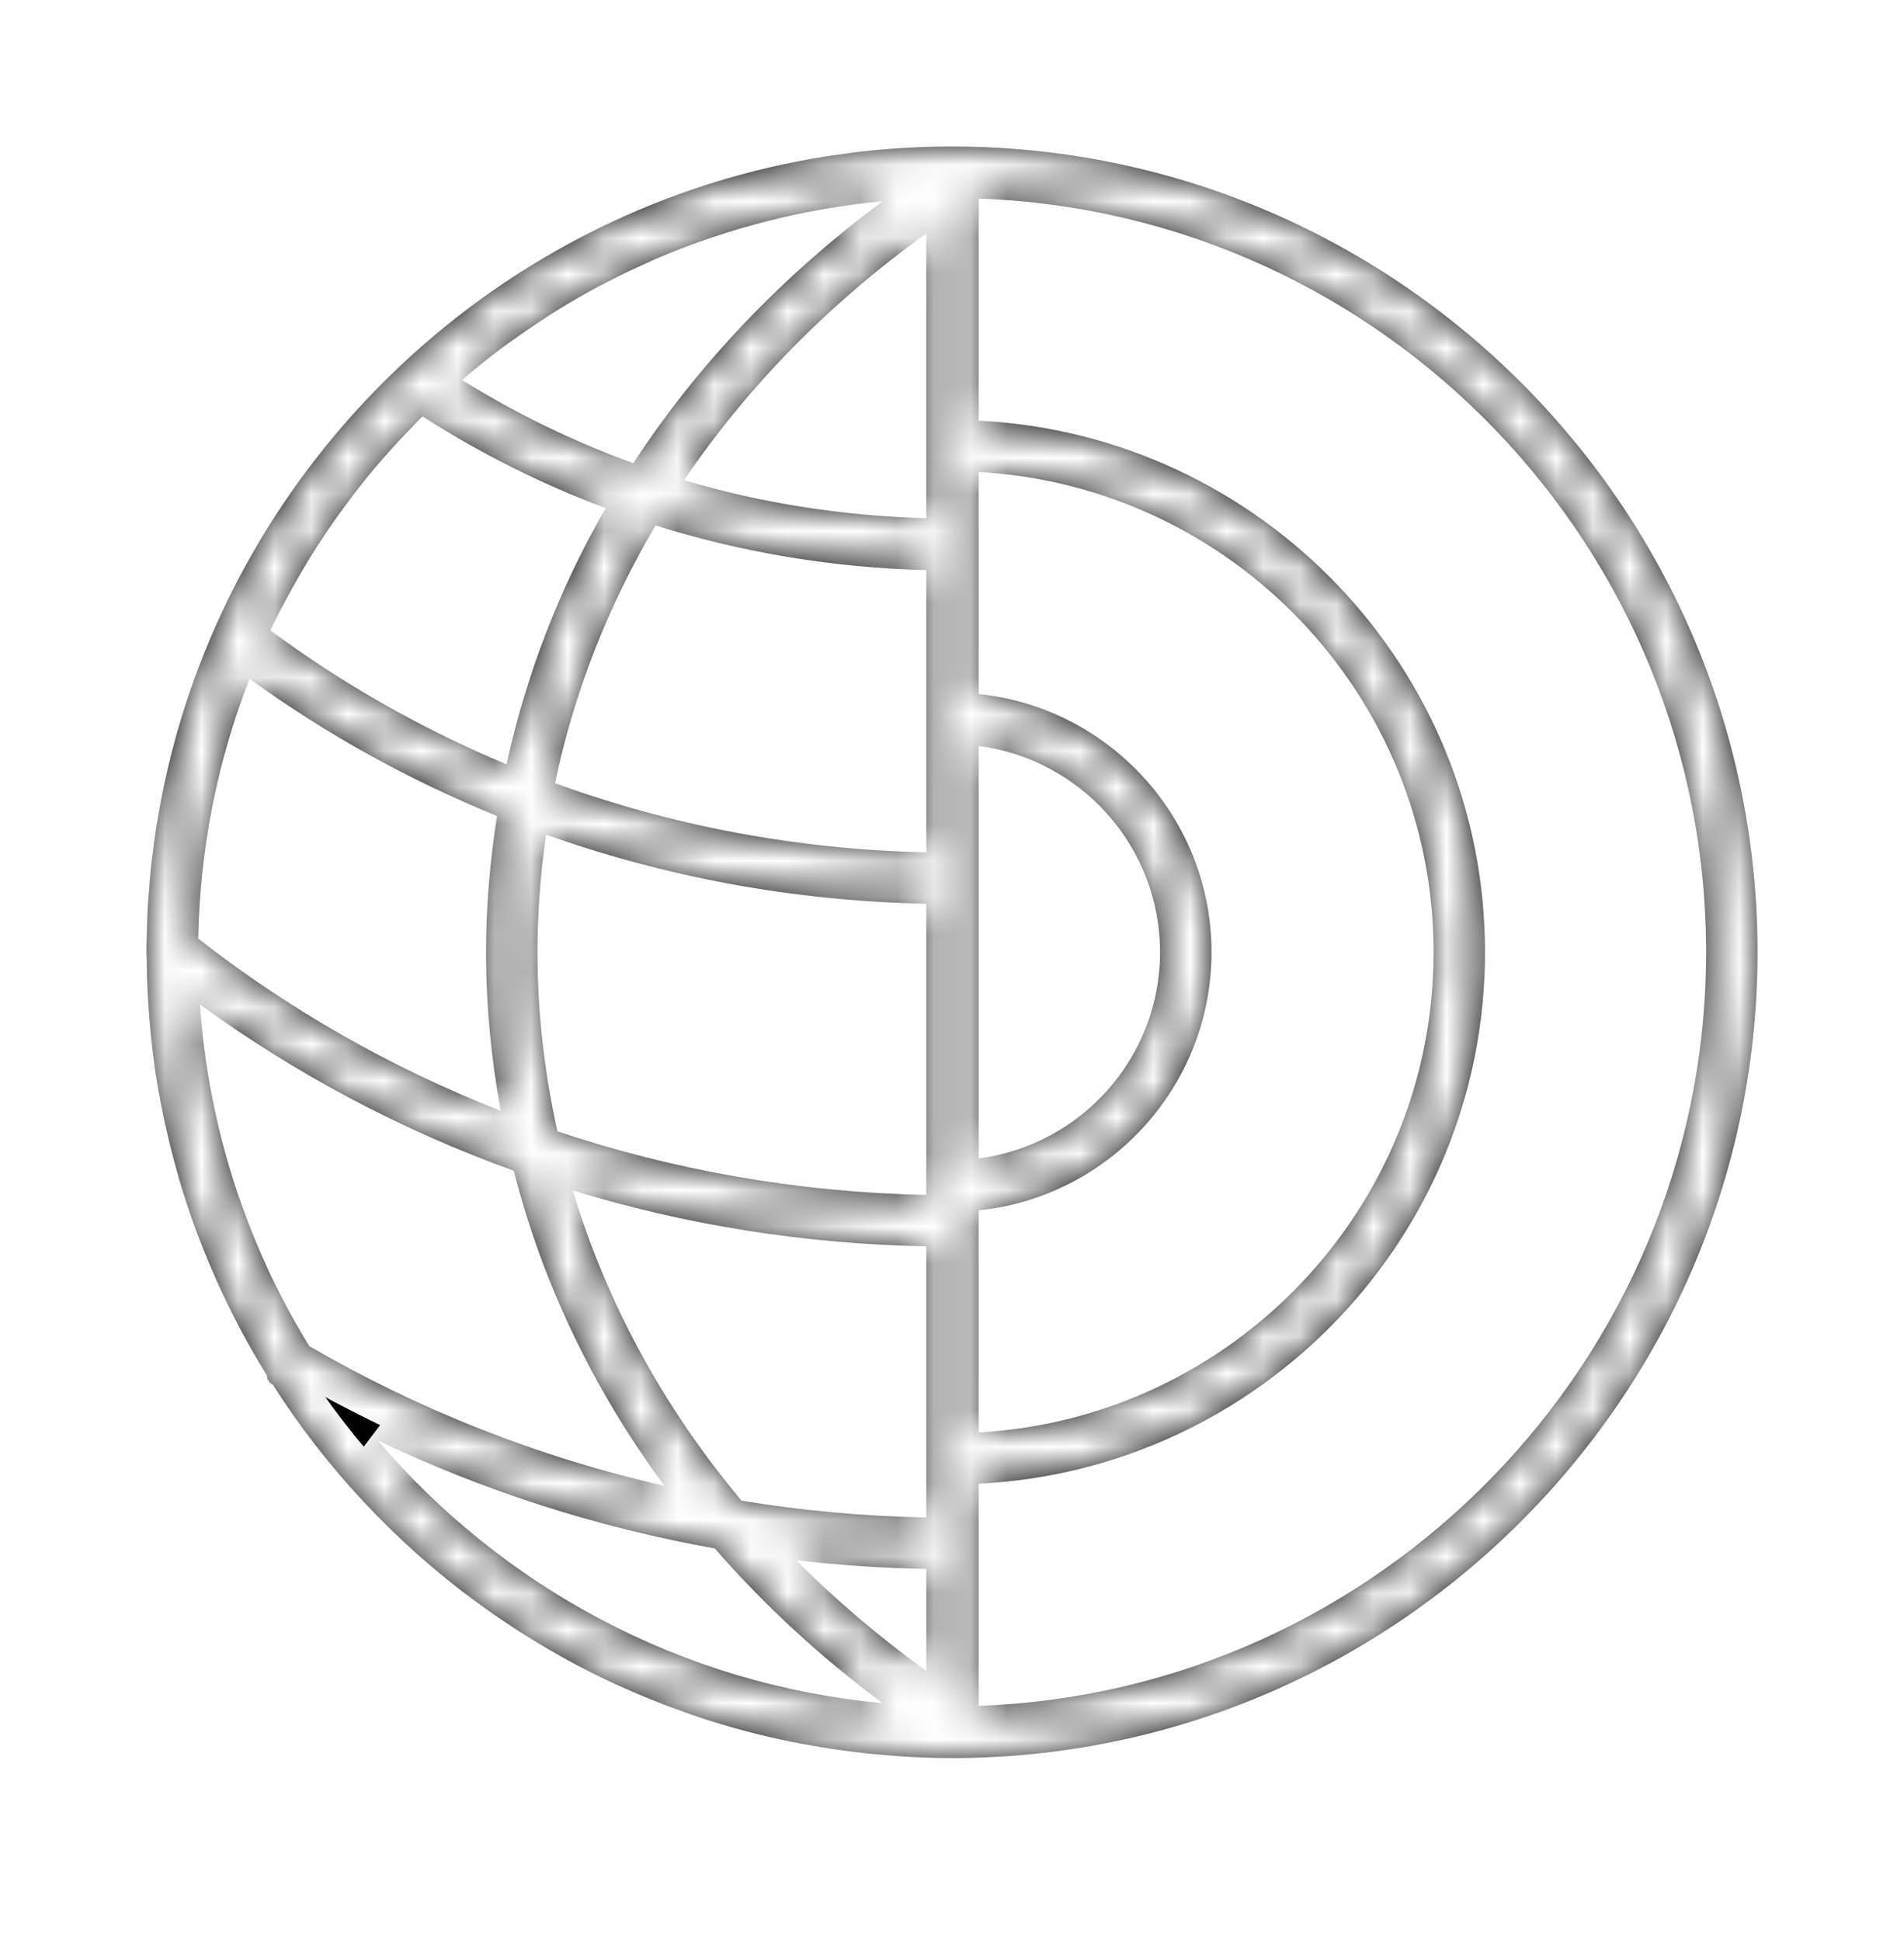 <svg width="52" height="53" viewBox="0 0 52 53" fill="none" xmlns="http://www.w3.org/2000/svg">
<g filter="url(#filter0_d)">
<mask id="path-1-inside-1" fill="white">
<path d="M26.156 0.001L25.997 0C25.242 0 24.493 0.039 23.757 0.114C23.415 0.149 23.076 0.194 22.74 0.244C22.718 0.246 22.695 0.249 22.674 0.252C13.63 1.629 6.383 8.535 4.488 17.401C4.484 17.419 4.479 17.437 4.475 17.455C4.415 17.744 4.362 18.037 4.312 18.33C4.3 18.404 4.284 18.478 4.272 18.553C4.233 18.799 4.202 19.049 4.172 19.298C4.157 19.421 4.138 19.542 4.125 19.666C4.102 19.88 4.087 20.098 4.071 20.314C4.059 20.472 4.044 20.63 4.035 20.788C4.023 20.985 4.021 21.185 4.015 21.382C4.012 21.537 4.002 21.69 4 21.845C4 21.87 4.002 21.895 4.002 21.921C4.002 21.947 4 21.974 4 22.001C4 22.071 4.007 22.138 4.008 22.207C4.011 22.597 4.024 22.985 4.049 23.37C4.057 23.501 4.065 23.632 4.076 23.763C4.11 24.189 4.154 24.613 4.212 25.032C4.217 25.07 4.22 25.107 4.225 25.145C4.292 25.608 4.377 26.065 4.471 26.519C4.492 26.62 4.516 26.72 4.539 26.82C4.624 27.201 4.719 27.579 4.825 27.953C4.847 28.032 4.867 28.11 4.889 28.187C5.024 28.642 5.169 29.09 5.33 29.53C5.338 29.551 5.346 29.571 5.353 29.592C5.508 30.01 5.677 30.421 5.855 30.827C5.884 30.894 5.914 30.962 5.944 31.029C6.333 31.888 6.773 32.718 7.265 33.516C7.275 33.532 7.283 33.548 7.292 33.564C7.291 33.588 7.298 33.613 7.297 33.638C7.324 33.679 7.352 33.719 7.375 33.762C7.399 33.776 7.423 33.789 7.447 33.803C8.177 34.947 9.011 36.021 9.935 37.009C9.941 37.016 9.947 37.022 9.954 37.029C10.872 38.01 11.88 38.909 12.965 39.709C12.981 39.722 12.996 39.732 13.013 39.744C13.346 39.988 13.687 40.223 14.035 40.45C14.075 40.476 14.113 40.501 14.153 40.527C14.897 41.004 15.669 41.441 16.471 41.827C16.486 41.835 16.501 41.841 16.516 41.848C16.881 42.023 17.25 42.186 17.625 42.341C17.71 42.376 17.794 42.409 17.878 42.443C18.205 42.574 18.537 42.696 18.871 42.812C18.952 42.84 19.032 42.869 19.114 42.896C19.93 43.166 20.766 43.388 21.62 43.561C21.73 43.583 21.841 43.603 21.952 43.623C22.269 43.681 22.588 43.735 22.911 43.78C23.04 43.798 23.17 43.817 23.3 43.833C23.645 43.875 23.991 43.908 24.339 43.935C24.43 43.942 24.521 43.952 24.612 43.957C25.02 43.983 25.432 43.999 25.845 44.002L26.004 44.003C38.047 44.003 47.914 34.204 47.999 22.159C48.084 10.025 38.286 0.087 26.156 0.001ZM24.065 42.5C23.761 42.471 23.459 42.435 23.159 42.393C23.119 42.388 23.08 42.382 23.04 42.377C22.739 42.334 22.441 42.283 22.145 42.227C22.108 42.219 22.07 42.213 22.032 42.206C21.735 42.148 21.44 42.083 21.148 42.011C21.113 42.003 21.077 41.995 21.041 41.986C20.747 41.913 20.457 41.834 20.167 41.748C20.136 41.738 20.102 41.729 20.071 41.72C19.781 41.632 19.493 41.539 19.208 41.438C19.178 41.428 19.148 41.418 19.119 41.407C18.833 41.305 18.549 41.197 18.268 41.083C18.242 41.072 18.216 41.062 18.189 41.051C17.906 40.935 17.627 40.812 17.351 40.683C17.328 40.673 17.304 40.663 17.28 40.651C17.003 40.52 16.728 40.384 16.458 40.242C16.438 40.231 16.417 40.221 16.397 40.211C16.124 40.066 15.855 39.915 15.59 39.759C15.573 39.749 15.555 39.739 15.537 39.728C15.27 39.57 15.008 39.407 14.749 39.237C14.733 39.226 14.718 39.218 14.701 39.207C14.443 39.035 14.187 38.859 13.935 38.676C13.922 38.666 13.909 38.657 13.896 38.647C13.643 38.463 13.396 38.273 13.152 38.079C13.139 38.069 13.128 38.06 13.116 38.05C12.873 37.854 12.634 37.653 12.4 37.447C12.387 37.436 12.377 37.428 12.365 37.417C12.132 37.21 11.903 36.998 11.68 36.782C11.667 36.77 11.656 36.76 11.644 36.748C11.422 36.532 11.205 36.31 10.992 36.084C10.979 36.071 10.969 36.058 10.956 36.046C10.746 35.821 10.54 35.59 10.34 35.356C10.333 35.347 10.326 35.34 10.319 35.332C13.185 36.697 16.274 37.701 19.521 38.279C20.856 39.809 22.383 41.227 24.103 42.503C24.091 42.502 24.078 42.501 24.065 42.5ZM8.41 32.695C8.007 32.035 7.639 31.35 7.312 30.644C7.293 30.603 7.275 30.562 7.257 30.52C7.114 30.209 6.98 29.892 6.853 29.571C6.828 29.509 6.804 29.445 6.779 29.381C6.657 29.063 6.541 28.742 6.435 28.416C6.421 28.371 6.405 28.326 6.39 28.28C5.897 26.739 5.578 25.12 5.462 23.445C5.461 23.439 5.461 23.432 5.46 23.425C8.048 25.309 10.93 26.849 14.031 27.966C14.818 31.041 16.208 33.945 18.145 36.569C14.671 35.78 11.409 34.477 8.448 32.756C8.435 32.734 8.423 32.715 8.41 32.695ZM5.811 17.954C5.859 17.718 5.912 17.484 5.967 17.251C5.987 17.168 6.005 17.084 6.025 17.003C6.076 16.801 6.132 16.601 6.188 16.403C6.221 16.288 6.253 16.173 6.289 16.058C6.34 15.884 6.396 15.712 6.452 15.54C6.5 15.397 6.55 15.255 6.6 15.113C6.651 14.967 6.705 14.822 6.76 14.678C6.777 14.629 6.799 14.582 6.817 14.534C8.883 16.032 11.15 17.294 13.574 18.279C13.383 19.501 13.274 20.742 13.274 22.001C13.274 23.468 13.416 24.913 13.675 26.329C10.666 25.152 7.886 23.56 5.414 21.628C5.436 20.397 5.568 19.195 5.797 18.026C5.802 18.002 5.805 17.978 5.811 17.954ZM7.453 13.071C7.651 12.661 7.867 12.26 8.091 11.866C8.181 11.707 8.271 11.55 8.365 11.395C8.585 11.03 8.816 10.674 9.057 10.325C9.174 10.154 9.297 9.987 9.419 9.821C9.662 9.491 9.911 9.167 10.173 8.854C10.31 8.688 10.452 8.53 10.594 8.37C10.803 8.134 11.017 7.904 11.236 7.679C11.338 7.575 11.436 7.47 11.539 7.368C13.094 8.368 14.77 9.211 16.541 9.875C15.277 12.07 14.37 14.421 13.835 16.87C11.518 15.903 9.355 14.671 7.387 13.214C7.41 13.166 7.43 13.118 7.453 13.071ZM12.834 6.192C13.1 5.971 13.369 5.755 13.647 5.547C13.806 5.426 13.97 5.311 14.133 5.196C14.37 5.027 14.61 4.864 14.855 4.705C14.998 4.613 15.141 4.519 15.286 4.431C15.633 4.218 15.985 4.015 16.346 3.823C16.47 3.757 16.597 3.694 16.722 3.63C17.048 3.465 17.378 3.308 17.713 3.159C17.799 3.121 17.885 3.079 17.972 3.043C18.391 2.865 18.818 2.702 19.25 2.551C19.342 2.519 19.435 2.488 19.528 2.457C20.461 2.147 21.422 1.9 22.408 1.726C22.454 1.718 22.498 1.71 22.545 1.702C23.059 1.615 23.579 1.544 24.105 1.496C21.335 3.552 19.045 5.971 17.296 8.647C15.643 8.049 14.079 7.284 12.62 6.377C12.692 6.316 12.762 6.253 12.834 6.192ZM26.729 16.369C29.519 16.729 31.682 19.114 31.682 22C31.682 24.885 29.519 27.27 26.729 27.631V16.369ZM20.252 36.976C18.116 34.428 16.562 31.562 15.644 28.505C18.695 29.439 21.936 29.966 25.298 30.031V37.434C23.581 37.401 21.896 37.246 20.252 36.976ZM25.298 38.839V41.624C24.007 40.694 22.821 39.684 21.747 38.603C22.915 38.738 24.099 38.817 25.298 38.839ZM15.223 26.89C14.87 25.297 14.679 23.664 14.679 22C14.679 20.916 14.762 19.845 14.914 18.789C18.157 19.942 21.652 20.602 25.298 20.677V28.627C21.771 28.555 18.385 27.949 15.223 26.89ZM15.159 17.385C15.673 14.913 16.603 12.548 17.904 10.347C20.239 11.079 22.722 11.501 25.298 11.568V19.273C21.732 19.196 18.319 18.535 15.159 17.385ZM18.684 9.111C20.391 6.584 22.616 4.305 25.297 2.374V10.15C23.001 10.088 20.781 9.735 18.684 9.111ZM26.729 29.049C30.295 28.683 33.087 25.661 33.087 22C33.087 18.339 30.295 15.317 26.729 14.951V8.888C33.642 9.27 39.153 14.994 39.153 22C39.153 29.006 33.642 34.73 26.729 35.112V29.049ZM26.729 42.577V36.513C34.416 36.129 40.557 29.78 40.557 22C40.557 14.22 34.416 7.869 26.729 7.486V1.423C37.814 1.813 46.673 10.985 46.595 22.146C46.517 33.178 37.672 42.192 26.729 42.577Z"/>
</mask>
<path d="M26.156 0.001L25.997 0C25.242 0 24.493 0.039 23.757 0.114C23.415 0.149 23.076 0.194 22.74 0.244C22.718 0.246 22.695 0.249 22.674 0.252C13.63 1.629 6.383 8.535 4.488 17.401C4.484 17.419 4.479 17.437 4.475 17.455C4.415 17.744 4.362 18.037 4.312 18.33C4.3 18.404 4.284 18.478 4.272 18.553C4.233 18.799 4.202 19.049 4.172 19.298C4.157 19.421 4.138 19.542 4.125 19.666C4.102 19.88 4.087 20.098 4.071 20.314C4.059 20.472 4.044 20.63 4.035 20.788C4.023 20.985 4.021 21.185 4.015 21.382C4.012 21.537 4.002 21.69 4 21.845C4 21.87 4.002 21.895 4.002 21.921C4.002 21.947 4 21.974 4 22.001C4 22.071 4.007 22.138 4.008 22.207C4.011 22.597 4.024 22.985 4.049 23.37C4.057 23.501 4.065 23.632 4.076 23.763C4.11 24.189 4.154 24.613 4.212 25.032C4.217 25.07 4.22 25.107 4.225 25.145C4.292 25.608 4.377 26.065 4.471 26.519C4.492 26.62 4.516 26.72 4.539 26.82C4.624 27.201 4.719 27.579 4.825 27.953C4.847 28.032 4.867 28.11 4.889 28.187C5.024 28.642 5.169 29.09 5.33 29.53C5.338 29.551 5.346 29.571 5.353 29.592C5.508 30.01 5.677 30.421 5.855 30.827C5.884 30.894 5.914 30.962 5.944 31.029C6.333 31.888 6.773 32.718 7.265 33.516C7.275 33.532 7.283 33.548 7.292 33.564C7.291 33.588 7.298 33.613 7.297 33.638C7.324 33.679 7.352 33.719 7.375 33.762C7.399 33.776 7.423 33.789 7.447 33.803C8.177 34.947 9.011 36.021 9.935 37.009C9.941 37.016 9.947 37.022 9.954 37.029C10.872 38.01 11.88 38.909 12.965 39.709C12.981 39.722 12.996 39.732 13.013 39.744C13.346 39.988 13.687 40.223 14.035 40.45C14.075 40.476 14.113 40.501 14.153 40.527C14.897 41.004 15.669 41.441 16.471 41.827C16.486 41.835 16.501 41.841 16.516 41.848C16.881 42.023 17.25 42.186 17.625 42.341C17.71 42.376 17.794 42.409 17.878 42.443C18.205 42.574 18.537 42.696 18.871 42.812C18.952 42.84 19.032 42.869 19.114 42.896C19.93 43.166 20.766 43.388 21.62 43.561C21.73 43.583 21.841 43.603 21.952 43.623C22.269 43.681 22.588 43.735 22.911 43.78C23.04 43.798 23.17 43.817 23.3 43.833C23.645 43.875 23.991 43.908 24.339 43.935C24.43 43.942 24.521 43.952 24.612 43.957C25.02 43.983 25.432 43.999 25.845 44.002L26.004 44.003C38.047 44.003 47.914 34.204 47.999 22.159C48.084 10.025 38.286 0.087 26.156 0.001ZM24.065 42.5C23.761 42.471 23.459 42.435 23.159 42.393C23.119 42.388 23.08 42.382 23.04 42.377C22.739 42.334 22.441 42.283 22.145 42.227C22.108 42.219 22.07 42.213 22.032 42.206C21.735 42.148 21.44 42.083 21.148 42.011C21.113 42.003 21.077 41.995 21.041 41.986C20.747 41.913 20.457 41.834 20.167 41.748C20.136 41.738 20.102 41.729 20.071 41.72C19.781 41.632 19.493 41.539 19.208 41.438C19.178 41.428 19.148 41.418 19.119 41.407C18.833 41.305 18.549 41.197 18.268 41.083C18.242 41.072 18.216 41.062 18.189 41.051C17.906 40.935 17.627 40.812 17.351 40.683C17.328 40.673 17.304 40.663 17.28 40.651C17.003 40.52 16.728 40.384 16.458 40.242C16.438 40.231 16.417 40.221 16.397 40.211C16.124 40.066 15.855 39.915 15.59 39.759C15.573 39.749 15.555 39.739 15.537 39.728C15.27 39.57 15.008 39.407 14.749 39.237C14.733 39.226 14.718 39.218 14.701 39.207C14.443 39.035 14.187 38.859 13.935 38.676C13.922 38.666 13.909 38.657 13.896 38.647C13.643 38.463 13.396 38.273 13.152 38.079C13.139 38.069 13.128 38.06 13.116 38.05C12.873 37.854 12.634 37.653 12.4 37.447C12.387 37.436 12.377 37.428 12.365 37.417C12.132 37.21 11.903 36.998 11.68 36.782C11.667 36.77 11.656 36.76 11.644 36.748C11.422 36.532 11.205 36.31 10.992 36.084C10.979 36.071 10.969 36.058 10.956 36.046C10.746 35.821 10.54 35.59 10.34 35.356C10.333 35.347 10.326 35.34 10.319 35.332C13.185 36.697 16.274 37.701 19.521 38.279C20.856 39.809 22.383 41.227 24.103 42.503C24.091 42.502 24.078 42.501 24.065 42.5ZM8.41 32.695C8.007 32.035 7.639 31.35 7.312 30.644C7.293 30.603 7.275 30.562 7.257 30.52C7.114 30.209 6.98 29.892 6.853 29.571C6.828 29.509 6.804 29.445 6.779 29.381C6.657 29.063 6.541 28.742 6.435 28.416C6.421 28.371 6.405 28.326 6.39 28.28C5.897 26.739 5.578 25.12 5.462 23.445C5.461 23.439 5.461 23.432 5.46 23.425C8.048 25.309 10.93 26.849 14.031 27.966C14.818 31.041 16.208 33.945 18.145 36.569C14.671 35.78 11.409 34.477 8.448 32.756C8.435 32.734 8.423 32.715 8.41 32.695ZM5.811 17.954C5.859 17.718 5.912 17.484 5.967 17.251C5.987 17.168 6.005 17.084 6.025 17.003C6.076 16.801 6.132 16.601 6.188 16.403C6.221 16.288 6.253 16.173 6.289 16.058C6.34 15.884 6.396 15.712 6.452 15.54C6.5 15.397 6.55 15.255 6.6 15.113C6.651 14.967 6.705 14.822 6.76 14.678C6.777 14.629 6.799 14.582 6.817 14.534C8.883 16.032 11.15 17.294 13.574 18.279C13.383 19.501 13.274 20.742 13.274 22.001C13.274 23.468 13.416 24.913 13.675 26.329C10.666 25.152 7.886 23.56 5.414 21.628C5.436 20.397 5.568 19.195 5.797 18.026C5.802 18.002 5.805 17.978 5.811 17.954ZM7.453 13.071C7.651 12.661 7.867 12.26 8.091 11.866C8.181 11.707 8.271 11.55 8.365 11.395C8.585 11.03 8.816 10.674 9.057 10.325C9.174 10.154 9.297 9.987 9.419 9.821C9.662 9.491 9.911 9.167 10.173 8.854C10.31 8.688 10.452 8.53 10.594 8.37C10.803 8.134 11.017 7.904 11.236 7.679C11.338 7.575 11.436 7.47 11.539 7.368C13.094 8.368 14.77 9.211 16.541 9.875C15.277 12.07 14.37 14.421 13.835 16.87C11.518 15.903 9.355 14.671 7.387 13.214C7.41 13.166 7.43 13.118 7.453 13.071ZM12.834 6.192C13.1 5.971 13.369 5.755 13.647 5.547C13.806 5.426 13.97 5.311 14.133 5.196C14.37 5.027 14.61 4.864 14.855 4.705C14.998 4.613 15.141 4.519 15.286 4.431C15.633 4.218 15.985 4.015 16.346 3.823C16.47 3.757 16.597 3.694 16.722 3.63C17.048 3.465 17.378 3.308 17.713 3.159C17.799 3.121 17.885 3.079 17.972 3.043C18.391 2.865 18.818 2.702 19.25 2.551C19.342 2.519 19.435 2.488 19.528 2.457C20.461 2.147 21.422 1.9 22.408 1.726C22.454 1.718 22.498 1.71 22.545 1.702C23.059 1.615 23.579 1.544 24.105 1.496C21.335 3.552 19.045 5.971 17.296 8.647C15.643 8.049 14.079 7.284 12.62 6.377C12.692 6.316 12.762 6.253 12.834 6.192ZM26.729 16.369C29.519 16.729 31.682 19.114 31.682 22C31.682 24.885 29.519 27.27 26.729 27.631V16.369ZM20.252 36.976C18.116 34.428 16.562 31.562 15.644 28.505C18.695 29.439 21.936 29.966 25.298 30.031V37.434C23.581 37.401 21.896 37.246 20.252 36.976ZM25.298 38.839V41.624C24.007 40.694 22.821 39.684 21.747 38.603C22.915 38.738 24.099 38.817 25.298 38.839ZM15.223 26.89C14.87 25.297 14.679 23.664 14.679 22C14.679 20.916 14.762 19.845 14.914 18.789C18.157 19.942 21.652 20.602 25.298 20.677V28.627C21.771 28.555 18.385 27.949 15.223 26.89ZM15.159 17.385C15.673 14.913 16.603 12.548 17.904 10.347C20.239 11.079 22.722 11.501 25.298 11.568V19.273C21.732 19.196 18.319 18.535 15.159 17.385ZM18.684 9.111C20.391 6.584 22.616 4.305 25.297 2.374V10.15C23.001 10.088 20.781 9.735 18.684 9.111ZM26.729 29.049C30.295 28.683 33.087 25.661 33.087 22C33.087 18.339 30.295 15.317 26.729 14.951V8.888C33.642 9.27 39.153 14.994 39.153 22C39.153 29.006 33.642 34.73 26.729 35.112V29.049ZM26.729 42.577V36.513C34.416 36.129 40.557 29.78 40.557 22C40.557 14.22 34.416 7.869 26.729 7.486V1.423C37.814 1.813 46.673 10.985 46.595 22.146C46.517 33.178 37.672 42.192 26.729 42.577Z" fill="black"/>
<path d="M26.156 0.001L25.997 0C25.242 0 24.493 0.039 23.757 0.114C23.415 0.149 23.076 0.194 22.74 0.244C22.718 0.246 22.695 0.249 22.674 0.252C13.63 1.629 6.383 8.535 4.488 17.401C4.484 17.419 4.479 17.437 4.475 17.455C4.415 17.744 4.362 18.037 4.312 18.33C4.3 18.404 4.284 18.478 4.272 18.553C4.233 18.799 4.202 19.049 4.172 19.298C4.157 19.421 4.138 19.542 4.125 19.666C4.102 19.88 4.087 20.098 4.071 20.314C4.059 20.472 4.044 20.63 4.035 20.788C4.023 20.985 4.021 21.185 4.015 21.382C4.012 21.537 4.002 21.69 4 21.845C4 21.87 4.002 21.895 4.002 21.921C4.002 21.947 4 21.974 4 22.001C4 22.071 4.007 22.138 4.008 22.207C4.011 22.597 4.024 22.985 4.049 23.37C4.057 23.501 4.065 23.632 4.076 23.763C4.11 24.189 4.154 24.613 4.212 25.032C4.217 25.07 4.22 25.107 4.225 25.145C4.292 25.608 4.377 26.065 4.471 26.519C4.492 26.62 4.516 26.72 4.539 26.82C4.624 27.201 4.719 27.579 4.825 27.953C4.847 28.032 4.867 28.11 4.889 28.187C5.024 28.642 5.169 29.09 5.33 29.53C5.338 29.551 5.346 29.571 5.353 29.592C5.508 30.01 5.677 30.421 5.855 30.827C5.884 30.894 5.914 30.962 5.944 31.029C6.333 31.888 6.773 32.718 7.265 33.516C7.275 33.532 7.283 33.548 7.292 33.564C7.291 33.588 7.298 33.613 7.297 33.638C7.324 33.679 7.352 33.719 7.375 33.762C7.399 33.776 7.423 33.789 7.447 33.803C8.177 34.947 9.011 36.021 9.935 37.009C9.941 37.016 9.947 37.022 9.954 37.029C10.872 38.01 11.88 38.909 12.965 39.709C12.981 39.722 12.996 39.732 13.013 39.744C13.346 39.988 13.687 40.223 14.035 40.45C14.075 40.476 14.113 40.501 14.153 40.527C14.897 41.004 15.669 41.441 16.471 41.827C16.486 41.835 16.501 41.841 16.516 41.848C16.881 42.023 17.25 42.186 17.625 42.341C17.71 42.376 17.794 42.409 17.878 42.443C18.205 42.574 18.537 42.696 18.871 42.812C18.952 42.84 19.032 42.869 19.114 42.896C19.93 43.166 20.766 43.388 21.62 43.561C21.73 43.583 21.841 43.603 21.952 43.623C22.269 43.681 22.588 43.735 22.911 43.78C23.04 43.798 23.17 43.817 23.3 43.833C23.645 43.875 23.991 43.908 24.339 43.935C24.43 43.942 24.521 43.952 24.612 43.957C25.02 43.983 25.432 43.999 25.845 44.002L26.004 44.003C38.047 44.003 47.914 34.204 47.999 22.159C48.084 10.025 38.286 0.087 26.156 0.001ZM24.065 42.5C23.761 42.471 23.459 42.435 23.159 42.393C23.119 42.388 23.08 42.382 23.04 42.377C22.739 42.334 22.441 42.283 22.145 42.227C22.108 42.219 22.07 42.213 22.032 42.206C21.735 42.148 21.44 42.083 21.148 42.011C21.113 42.003 21.077 41.995 21.041 41.986C20.747 41.913 20.457 41.834 20.167 41.748C20.136 41.738 20.102 41.729 20.071 41.72C19.781 41.632 19.493 41.539 19.208 41.438C19.178 41.428 19.148 41.418 19.119 41.407C18.833 41.305 18.549 41.197 18.268 41.083C18.242 41.072 18.216 41.062 18.189 41.051C17.906 40.935 17.627 40.812 17.351 40.683C17.328 40.673 17.304 40.663 17.28 40.651C17.003 40.52 16.728 40.384 16.458 40.242C16.438 40.231 16.417 40.221 16.397 40.211C16.124 40.066 15.855 39.915 15.59 39.759C15.573 39.749 15.555 39.739 15.537 39.728C15.27 39.57 15.008 39.407 14.749 39.237C14.733 39.226 14.718 39.218 14.701 39.207C14.443 39.035 14.187 38.859 13.935 38.676C13.922 38.666 13.909 38.657 13.896 38.647C13.643 38.463 13.396 38.273 13.152 38.079C13.139 38.069 13.128 38.06 13.116 38.05C12.873 37.854 12.634 37.653 12.4 37.447C12.387 37.436 12.377 37.428 12.365 37.417C12.132 37.21 11.903 36.998 11.68 36.782C11.667 36.77 11.656 36.76 11.644 36.748C11.422 36.532 11.205 36.31 10.992 36.084C10.979 36.071 10.969 36.058 10.956 36.046C10.746 35.821 10.54 35.59 10.34 35.356C10.333 35.347 10.326 35.34 10.319 35.332C13.185 36.697 16.274 37.701 19.521 38.279C20.856 39.809 22.383 41.227 24.103 42.503C24.091 42.502 24.078 42.501 24.065 42.5ZM8.41 32.695C8.007 32.035 7.639 31.35 7.312 30.644C7.293 30.603 7.275 30.562 7.257 30.52C7.114 30.209 6.98 29.892 6.853 29.571C6.828 29.509 6.804 29.445 6.779 29.381C6.657 29.063 6.541 28.742 6.435 28.416C6.421 28.371 6.405 28.326 6.39 28.28C5.897 26.739 5.578 25.12 5.462 23.445C5.461 23.439 5.461 23.432 5.46 23.425C8.048 25.309 10.93 26.849 14.031 27.966C14.818 31.041 16.208 33.945 18.145 36.569C14.671 35.78 11.409 34.477 8.448 32.756C8.435 32.734 8.423 32.715 8.41 32.695ZM5.811 17.954C5.859 17.718 5.912 17.484 5.967 17.251C5.987 17.168 6.005 17.084 6.025 17.003C6.076 16.801 6.132 16.601 6.188 16.403C6.221 16.288 6.253 16.173 6.289 16.058C6.34 15.884 6.396 15.712 6.452 15.54C6.5 15.397 6.55 15.255 6.6 15.113C6.651 14.967 6.705 14.822 6.76 14.678C6.777 14.629 6.799 14.582 6.817 14.534C8.883 16.032 11.15 17.294 13.574 18.279C13.383 19.501 13.274 20.742 13.274 22.001C13.274 23.468 13.416 24.913 13.675 26.329C10.666 25.152 7.886 23.56 5.414 21.628C5.436 20.397 5.568 19.195 5.797 18.026C5.802 18.002 5.805 17.978 5.811 17.954ZM7.453 13.071C7.651 12.661 7.867 12.26 8.091 11.866C8.181 11.707 8.271 11.55 8.365 11.395C8.585 11.03 8.816 10.674 9.057 10.325C9.174 10.154 9.297 9.987 9.419 9.821C9.662 9.491 9.911 9.167 10.173 8.854C10.31 8.688 10.452 8.53 10.594 8.37C10.803 8.134 11.017 7.904 11.236 7.679C11.338 7.575 11.436 7.47 11.539 7.368C13.094 8.368 14.77 9.211 16.541 9.875C15.277 12.07 14.37 14.421 13.835 16.87C11.518 15.903 9.355 14.671 7.387 13.214C7.41 13.166 7.43 13.118 7.453 13.071ZM12.834 6.192C13.1 5.971 13.369 5.755 13.647 5.547C13.806 5.426 13.97 5.311 14.133 5.196C14.37 5.027 14.61 4.864 14.855 4.705C14.998 4.613 15.141 4.519 15.286 4.431C15.633 4.218 15.985 4.015 16.346 3.823C16.47 3.757 16.597 3.694 16.722 3.63C17.048 3.465 17.378 3.308 17.713 3.159C17.799 3.121 17.885 3.079 17.972 3.043C18.391 2.865 18.818 2.702 19.25 2.551C19.342 2.519 19.435 2.488 19.528 2.457C20.461 2.147 21.422 1.9 22.408 1.726C22.454 1.718 22.498 1.71 22.545 1.702C23.059 1.615 23.579 1.544 24.105 1.496C21.335 3.552 19.045 5.971 17.296 8.647C15.643 8.049 14.079 7.284 12.62 6.377C12.692 6.316 12.762 6.253 12.834 6.192ZM26.729 16.369C29.519 16.729 31.682 19.114 31.682 22C31.682 24.885 29.519 27.27 26.729 27.631V16.369ZM20.252 36.976C18.116 34.428 16.562 31.562 15.644 28.505C18.695 29.439 21.936 29.966 25.298 30.031V37.434C23.581 37.401 21.896 37.246 20.252 36.976ZM25.298 38.839V41.624C24.007 40.694 22.821 39.684 21.747 38.603C22.915 38.738 24.099 38.817 25.298 38.839ZM15.223 26.89C14.87 25.297 14.679 23.664 14.679 22C14.679 20.916 14.762 19.845 14.914 18.789C18.157 19.942 21.652 20.602 25.298 20.677V28.627C21.771 28.555 18.385 27.949 15.223 26.89ZM15.159 17.385C15.673 14.913 16.603 12.548 17.904 10.347C20.239 11.079 22.722 11.501 25.298 11.568V19.273C21.732 19.196 18.319 18.535 15.159 17.385ZM18.684 9.111C20.391 6.584 22.616 4.305 25.297 2.374V10.15C23.001 10.088 20.781 9.735 18.684 9.111ZM26.729 29.049C30.295 28.683 33.087 25.661 33.087 22C33.087 18.339 30.295 15.317 26.729 14.951V8.888C33.642 9.27 39.153 14.994 39.153 22C39.153 29.006 33.642 34.73 26.729 35.112V29.049ZM26.729 42.577V36.513C34.416 36.129 40.557 29.78 40.557 22C40.557 14.22 34.416 7.869 26.729 7.486V1.423C37.814 1.813 46.673 10.985 46.595 22.146C46.517 33.178 37.672 42.192 26.729 42.577Z" stroke="white" stroke-width="2" mask="url(#path-1-inside-1)"/>
</g>
<defs>
<filter id="filter0_d" x="0" y="0" width="52" height="52.003" filterUnits="userSpaceOnUse" color-interpolation-filters="sRGB">
<feFlood flood-opacity="0" result="BackgroundImageFix"/>
<feColorMatrix in="SourceAlpha" type="matrix" values="0 0 0 0 0 0 0 0 0 0 0 0 0 0 0 0 0 0 127 0"/>
<feOffset dy="4"/>
<feGaussianBlur stdDeviation="2"/>
<feColorMatrix type="matrix" values="0 0 0 0 0 0 0 0 0 0 0 0 0 0 0 0 0 0 0.25 0"/>
<feBlend mode="normal" in2="BackgroundImageFix" result="effect1_dropShadow"/>
<feBlend mode="normal" in="SourceGraphic" in2="effect1_dropShadow" result="shape"/>
</filter>
</defs>
</svg>
